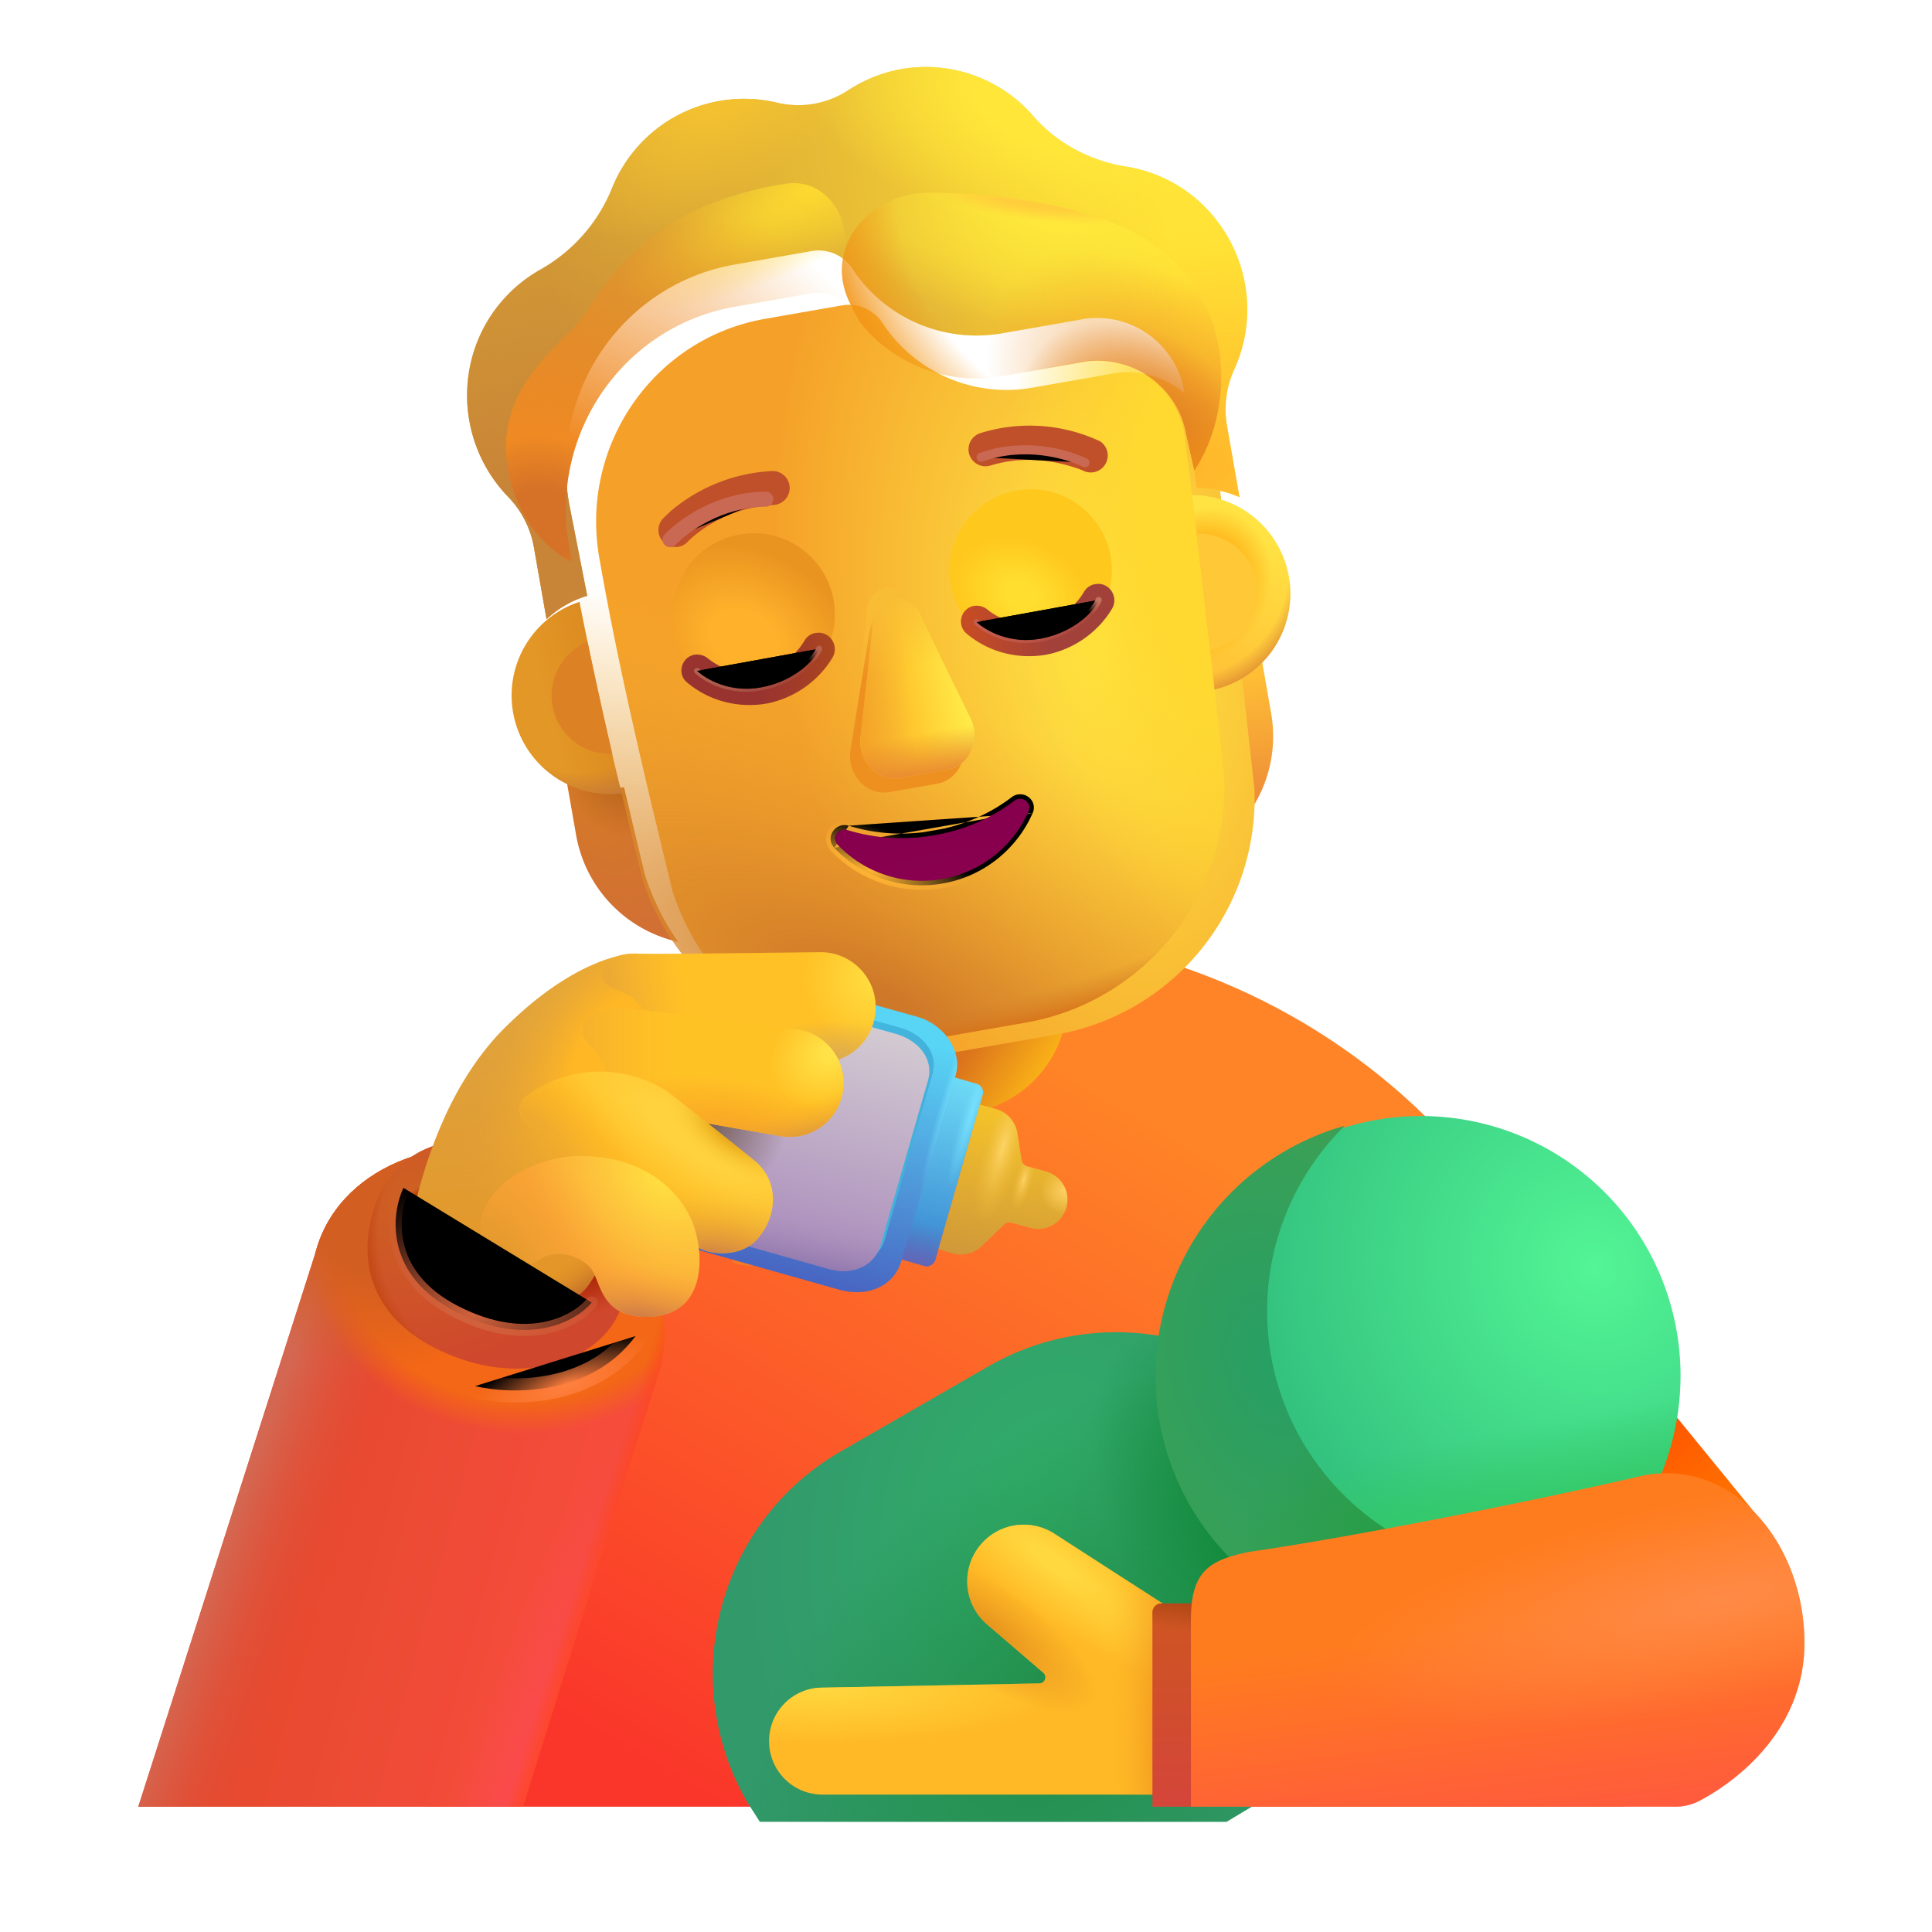<svg width="100%" height="100%" viewBox="0 0 32 32" xmlns="http://www.w3.org/2000/svg"><path fill="url(#a)" d="M7.245 29.925c-1.05 0-1.9-.85-1.89-1.9l.01-2.13c0-5.77 4.79-10.46 10.69-10.46 5.91 0 10.69 4.68 10.69 10.46l.17 4.03z"/><path fill="url(#b)" d="M15.775 18.456c1.06 0 1.91-.86 1.91-1.91v-2.26a1.91 1.91 0 1 0-3.82 0v2.26c-.01 1.06.85 1.91 1.91 1.91"/><path fill="url(#c)" d="m29.235 25.265-4.94-6.05-3.16 8.57z"/><path fill="url(#d)" d="M20.04 11.339c.333-.07.627-.238.85-.466l.162.93a2.2 2.2 0 0 1-.985 2.25q.16-.59.139-1.24z"/><path fill="url(#e)" d="M20.04 11.339c.333-.07.627-.238.85-.466l.162.93a2.2 2.2 0 0 1-.985 2.25q.16-.59.139-1.24z"/><path fill="url(#f)" d="M10.334 13.04c-.337.047-.67-.012-.957-.15l.163.929a2.2 2.2 0 0 0 1.692 1.781 4.1 4.1 0 0 1-.552-1.118z"/><path fill="url(#g)" d="M10.334 13.04c-.337.047-.67-.012-.957-.15l.163.929a2.2 2.2 0 0 0 1.692 1.781 4.1 4.1 0 0 1-.552-1.118z"/><g filter="url(#h)"><path fill="url(#i)" d="M10.635 14.545a3.97 3.97 0 0 0 4.475 2.72l1.883-.329a3.97 3.97 0 0 0 3.284-4.08c-.212-1.9-.421-3.794-.663-5.69a1.47 1.47 0 0 0-1.627-1.188l-1.398.245a2.46 2.46 0 0 1-2.46-1.054.67.67 0 0 0-.687-.31l-1.271.222C10.328 5.404 9.1 7.176 9.426 9.04c.325 1.858.761 3.665 1.21 5.506"/></g><path fill="url(#j)" d="M10.635 14.545a3.97 3.97 0 0 0 4.475 2.72l1.883-.329a3.97 3.97 0 0 0 3.284-4.08c-.212-1.9-.421-3.794-.663-5.69a1.47 1.47 0 0 0-1.627-1.188l-1.398.245a2.46 2.46 0 0 1-2.46-1.054.67.67 0 0 0-.687-.31l-1.271.222C10.328 5.404 9.1 7.176 9.426 9.04c.325 1.858.761 3.665 1.21 5.506"/><path fill="url(#k)" d="M10.635 14.545a3.97 3.97 0 0 0 4.475 2.72l1.883-.329a3.97 3.97 0 0 0 3.284-4.08c-.212-1.9-.421-3.794-.663-5.69a1.47 1.47 0 0 0-1.627-1.188l-1.398.245a2.46 2.46 0 0 1-2.46-1.054.67.67 0 0 0-.687-.31l-1.271.222C10.328 5.404 9.1 7.176 9.426 9.04c.325 1.858.761 3.665 1.21 5.506"/><path fill="url(#l)" d="M10.635 14.545a3.97 3.97 0 0 0 4.475 2.72l1.883-.329a3.97 3.97 0 0 0 3.284-4.08c-.212-1.9-.421-3.794-.663-5.69a1.47 1.47 0 0 0-1.627-1.188l-1.398.245a2.46 2.46 0 0 1-2.46-1.054.67.67 0 0 0-.687-.31l-1.271.222C10.328 5.404 9.1 7.176 9.426 9.04c.325 1.858.761 3.665 1.21 5.506"/><g filter="url(#m)"><path fill="#EE9020" d="m14.393 10.508-.312 1.947c-.042.396.284.729.652.664l.785-.137c.368-.065.56-.494.387-.847l-.851-1.742c-.185-.387-.613-.312-.66.115"/></g><g filter="url(#n)"><path fill="url(#o)" d="m14.463 10.294-.21 1.928c-.042.397.284.73.652.665l.786-.138c.368-.064.56-.493.387-.846l-.852-1.743c-.185-.386-.715-.293-.763.134"/><path fill="url(#p)" d="m14.463 10.294-.21 1.928c-.042.397.284.73.652.665l.786-.138c.368-.064.56-.493.387-.846l-.852-1.743c-.185-.386-.715-.293-.763.134"/><path fill="url(#q)" d="m14.463 10.294-.21 1.928c-.042.397.284.73.652.665l.786-.138c.368-.064.56-.493.387-.846l-.852-1.743c-.185-.386-.715-.293-.763.134"/></g><g filter="url(#r)"><path fill="url(#s)" d="m14.362 10.103-.209 1.928c-.042.397.284.729.652.664l.785-.137c.368-.065.561-.494.388-.846l-.852-1.743c-.185-.387-.716-.294-.764.134"/></g><g filter="url(#t)"><path stroke="url(#u)" stroke-width=".15" d="M14.058 13.676c.425.135.91.17 1.405.083.5-.087.94-.284 1.293-.555a.23.23 0 0 1 .277-.004.216.216 0 0 1 .071.267m-3.046.21 2.978-.24m-2.978.24-.001-.001a.23.23 0 0 0-.261.094.214.214 0 0 0 .024.273m.238-.367-.184.315m3.23-.524-.068-.03m.068.03-.068-.03m.068.03a2 2 0 0 1-1.488 1.166 2 2 0 0 1-1.796-.59m3.216-.606a1.92 1.92 0 0 1-1.433 1.122 1.92 1.92 0 0 1-1.73-.568m-.053.052.054-.052m-.054.052.054-.052"/></g><path fill="url(#v)" d="M15.476 13.833a3.05 3.05 0 0 1-1.441-.085c-.149-.046-.269.134-.161.243a1.92 1.92 0 0 0 1.729.568 1.92 1.92 0 0 0 1.433-1.122c.063-.144-.11-.267-.235-.174a3 3 0 0 1-1.325.57"/><g filter="url(#w)"><path fill="url(#x)" d="M18.654 3.46a2.35 2.35 0 0 1 1.45.828c.609.737.712 1.73.335 2.54a1.6 1.6 0 0 0-.117.92l.208 1.187a1.8 1.8 0 0 0-.713-.152l-.203-1.617a1.47 1.47 0 0 0-1.627-1.189l-1.398.245a2.46 2.46 0 0 1-2.46-1.054.67.67 0 0 0-.687-.31l-1.271.223c-1.843.322-3.072 2.094-2.745 3.957l.3 1.53a1.7 1.7 0 0 0-.674.389l-.21-1.198a1.6 1.6 0 0 0-.422-.826 2.42 2.42 0 0 1-.571-2.417 2.38 2.38 0 0 1 1.1-1.351 2.72 2.72 0 0 0 1.188-1.35 2.36 2.36 0 0 1 2.727-1.416c.41.099.839.024 1.191-.209.26-.167.555-.29.878-.347a2.36 2.36 0 0 1 2.183.782c.397.455.943.74 1.538.835"/><path fill="url(#y)" d="M18.654 3.46a2.35 2.35 0 0 1 1.45.828c.609.737.712 1.73.335 2.54a1.6 1.6 0 0 0-.117.92l.208 1.187a1.8 1.8 0 0 0-.713-.152l-.203-1.617a1.47 1.47 0 0 0-1.627-1.189l-1.398.245a2.46 2.46 0 0 1-2.46-1.054.67.67 0 0 0-.687-.31l-1.271.223c-1.843.322-3.072 2.094-2.745 3.957l.3 1.53a1.7 1.7 0 0 0-.674.389l-.21-1.198a1.6 1.6 0 0 0-.422-.826 2.42 2.42 0 0 1-.571-2.417 2.38 2.38 0 0 1 1.1-1.351 2.72 2.72 0 0 0 1.188-1.35 2.36 2.36 0 0 1 2.727-1.416c.41.099.839.024 1.191-.209.26-.167.555-.29.878-.347a2.36 2.36 0 0 1 2.183.782c.397.455.943.74 1.538.835"/><path fill="url(#z)" d="M18.654 3.46a2.35 2.35 0 0 1 1.45.828c.609.737.712 1.73.335 2.54a1.6 1.6 0 0 0-.117.92l.208 1.187a1.8 1.8 0 0 0-.713-.152l-.203-1.617a1.47 1.47 0 0 0-1.627-1.189l-1.398.245a2.46 2.46 0 0 1-2.46-1.054.67.67 0 0 0-.687-.31l-1.271.223c-1.843.322-3.072 2.094-2.745 3.957l.3 1.53a1.7 1.7 0 0 0-.674.389l-.21-1.198a1.6 1.6 0 0 0-.422-.826 2.42 2.42 0 0 1-.571-2.417 2.38 2.38 0 0 1 1.1-1.351 2.72 2.72 0 0 0 1.188-1.35 2.36 2.36 0 0 1 2.727-1.416c.41.099.839.024 1.191-.209.26-.167.555-.29.878-.347a2.36 2.36 0 0 1 2.183.782c.397.455.943.74 1.538.835"/><path fill="url(#A)" d="M18.654 3.46a2.35 2.35 0 0 1 1.45.828c.609.737.712 1.73.335 2.54a1.6 1.6 0 0 0-.117.92l.208 1.187a1.8 1.8 0 0 0-.713-.152l-.203-1.617a1.47 1.47 0 0 0-1.627-1.189l-1.398.245a2.46 2.46 0 0 1-2.46-1.054.67.67 0 0 0-.687-.31l-1.271.223c-1.843.322-3.072 2.094-2.745 3.957l.3 1.53a1.7 1.7 0 0 0-.674.389l-.21-1.198a1.6 1.6 0 0 0-.422-.826 2.42 2.42 0 0 1-.571-2.417 2.38 2.38 0 0 1 1.1-1.351 2.72 2.72 0 0 0 1.188-1.35 2.36 2.36 0 0 1 2.727-1.416c.41.099.839.024 1.191-.209.26-.167.555-.29.878-.347a2.36 2.36 0 0 1 2.183.782c.397.455.943.74 1.538.835"/><path fill="url(#B)" d="M18.654 3.46a2.35 2.35 0 0 1 1.45.828c.609.737.712 1.73.335 2.54a1.6 1.6 0 0 0-.117.92l.208 1.187a1.8 1.8 0 0 0-.713-.152l-.203-1.617a1.47 1.47 0 0 0-1.627-1.189l-1.398.245a2.46 2.46 0 0 1-2.46-1.054.67.67 0 0 0-.687-.31l-1.271.223c-1.843.322-3.072 2.094-2.745 3.957l.3 1.53a1.7 1.7 0 0 0-.674.389l-.21-1.198a1.6 1.6 0 0 0-.422-.826 2.42 2.42 0 0 1-.571-2.417 2.38 2.38 0 0 1 1.1-1.351 2.72 2.72 0 0 0 1.188-1.35 2.36 2.36 0 0 1 2.727-1.416c.41.099.839.024 1.191-.209.26-.167.555-.29.878-.347a2.36 2.36 0 0 1 2.183.782c.397.455.943.74 1.538.835"/></g><g filter="url(#C)"><path fill="#C05029" d="M18.12 7.509a2.75 2.75 0 0 0-1.979-.136.281.281 0 1 0 .164.538c.443-.135.955-.138 1.525.079a.281.281 0 0 0 .29-.481"/></g><g filter="url(#D)"><path fill="#C05029" d="M11.01 8.665a2.811 2.811 0 0 1 1.673-.663.281.281 0 0 1 .03.562 2.25 2.25 0 0 0-1.335.527 1 1 0 0 0-.08.075l-.003.003a.281.281 0 0 1-.416-.378z"/></g><g filter="url(#E)"><path fill="url(#F)" d="M14.219 5.293a3 3 0 0 1-.09-.125.67.67 0 0 0-.687-.31l-1.271.223c-1.843.322-3.072 2.094-2.746 3.958l.048.274c-.384-.199-.907-.669-1.061-1.55-.188-1.07.498-1.748.936-2.18.123-.123.227-.225.285-.311l.082-.122c.284-.432.79-1.2 1.826-1.678a5.6 5.6 0 0 1 1.487-.43c.468-.07.867.275.948.74l.261 1.494z"/><path fill="url(#G)" d="M14.219 5.293a3 3 0 0 1-.09-.125.67.67 0 0 0-.687-.31l-1.271.223c-1.843.322-3.072 2.094-2.746 3.958l.048.274c-.384-.199-.907-.669-1.061-1.55-.188-1.07.498-1.748.936-2.18.123-.123.227-.225.285-.311l.082-.122c.284-.432.79-1.2 1.826-1.678a5.6 5.6 0 0 1 1.487-.43c.468-.07.867.275.948.74l.261 1.494z"/></g><g filter="url(#H)"><path fill="url(#I)" d="m19.782 7.79-.14-.625c-.144-.76-.884-1.28-1.652-1.178l-1.398.245a2.46 2.46 0 0 1-2.341-.886s-.087-.134-.194-.368c-.414-.914.37-1.804 1.373-1.788 1.01.017 2.186.15 3.105.543 1.941.832 1.995 2.932 1.247 4.057"/><path fill="url(#J)" d="m19.782 7.79-.14-.625c-.144-.76-.884-1.28-1.652-1.178l-1.398.245a2.46 2.46 0 0 1-2.341-.886s-.087-.134-.194-.368c-.414-.914.37-1.804 1.373-1.788 1.01.017 2.186.15 3.105.543 1.941.832 1.995 2.932 1.247 4.057"/><path fill="url(#K)" d="m19.782 7.79-.14-.625c-.144-.76-.884-1.28-1.652-1.178l-1.398.245a2.46 2.46 0 0 1-2.341-.886s-.087-.134-.194-.368c-.414-.914.37-1.804 1.373-1.788 1.01.017 2.186.15 3.105.543 1.941.832 1.995 2.932 1.247 4.057"/><path fill="url(#L)" d="m19.782 7.79-.14-.625c-.144-.76-.884-1.28-1.652-1.178l-1.398.245a2.46 2.46 0 0 1-2.341-.886s-.087-.134-.194-.368c-.414-.914.37-1.804 1.373-1.788 1.01.017 2.186.15 3.105.543 1.941.832 1.995 2.932 1.247 4.057"/><path fill="url(#M)" d="m19.782 7.79-.14-.625c-.144-.76-.884-1.28-1.652-1.178l-1.398.245a2.46 2.46 0 0 1-2.341-.886s-.087-.134-.194-.368c-.414-.914.37-1.804 1.373-1.788 1.01.017 2.186.15 3.105.543 1.941.832 1.995 2.932 1.247 4.057"/></g><path fill="url(#N)" d="M20.117 11.42q-.179-1.611-.374-3.22a1.632 1.632 0 0 1 .374 3.22"/><path fill="url(#O)" d="M20.117 11.42q-.179-1.611-.374-3.22a1.632 1.632 0 0 1 .374 3.22"/><path fill="url(#P)" d="M20.117 11.42q-.179-1.611-.374-3.22a1.632 1.632 0 0 1 .374 3.22"/><path fill="url(#Q)" d="M9.598 9.969a1.631 1.631 0 0 0 .698 3.17 79 79 0 0 1-.698-3.17"/><path fill="url(#R)" d="M9.598 9.969a1.631 1.631 0 0 0 .698 3.17 79 79 0 0 1-.698-3.17"/><g filter="url(#S)"><path fill="#DD8224" d="M9.73 10.626a.969.969 0 0 0 .413 1.862q-.218-.93-.412-1.862"/></g><g filter="url(#T)"><path fill="#FFC837" d="M20.043 10.762a323 323 0 0 0-.223-1.92.969.969 0 0 1 .223 1.92"/></g><g filter="url(#U)"><circle cx="12.484" cy="10.175" r="1.344" fill="url(#V)"/></g><g filter="url(#W)"><circle cx="17.072" cy="9.447" r="1.344" fill="url(#X)"/></g><g filter="url(#Y)"><path stroke="#C96953" stroke-linecap="round" stroke-width=".25" d="M11.097 8.938c.225-.229.808-.664 1.586-.67"/></g><g filter="url(#Z)"><path stroke="#C96953" stroke-linecap="round" stroke-width=".15" d="M17.97 7.664c-.29-.14-.986-.351-1.72-.091"/></g><path fill="url(#aa)" d="M11.503 10.844c.08-.01.16.01.22.06a1.074 1.074 0 0 0 1.6-.29c.04-.07.11-.12.19-.13.22-.04.39.2.28.4-.23.39-.63.68-1.1.77-.48.08-.95-.05-1.3-.34-.19-.14-.11-.43.11-.47"/><path fill="url(#ab)" d="M16.133 10.035c.08-.01.16.01.22.06a1.074 1.074 0 0 0 1.6-.29c.04-.07.11-.12.19-.13.22-.04.39.2.28.4-.23.39-.63.68-1.1.77-.48.08-.95-.05-1.3-.34a.263.263 0 0 1 .11-.47"/><path fill="url(#ac)" d="m2.29 29.926 2.93-9.157c.352-1.414 2.07-2.103 3.65-1.613s2.491 2.332 2.007 3.691L8.66 29.925z"/><path fill="url(#ad)" d="m2.29 29.926 2.93-9.157c.352-1.414 2.07-2.103 3.65-1.613s2.491 2.332 2.007 3.691L8.66 29.925z"/><path fill="url(#ae)" d="m2.29 29.926 2.93-9.157c.352-1.414 2.07-2.103 3.65-1.613s2.491 2.332 2.007 3.691L8.66 29.925z"/><path fill="url(#af)" d="m2.29 29.926 2.93-9.157c.352-1.414 2.07-2.103 3.65-1.613s2.491 2.332 2.007 3.691L8.66 29.925z"/><path fill="url(#ag)" d="m2.29 29.926 2.93-9.157c.352-1.414 2.07-2.103 3.65-1.613s2.491 2.332 2.007 3.691L8.66 29.925z"/><path fill="url(#ah)" d="m2.29 29.926 2.93-9.157c.352-1.414 2.07-2.103 3.65-1.613s2.491 2.332 2.007 3.691L8.66 29.925z"/><g filter="url(#ai)"><path fill="url(#aj)" d="M21.925 23.945c-1.17-2.04-3.78-2.73-5.81-1.56l-2.43 1.4c-2.04 1.17-2.73 3.78-1.56 5.81l.21.33h7.73l.3-.18a4.23 4.23 0 0 0 1.56-5.8"/><path fill="url(#ak)" d="M21.925 23.945c-1.17-2.04-3.78-2.73-5.81-1.56l-2.43 1.4c-2.04 1.17-2.73 3.78-1.56 5.81l.21.33h7.73l.3-.18a4.23 4.23 0 0 0 1.56-5.8"/><path fill="url(#al)" d="M21.925 23.945c-1.17-2.04-3.78-2.73-5.81-1.56l-2.43 1.4c-2.04 1.17-2.73 3.78-1.56 5.81l.21.33h7.73l.3-.18a4.23 4.23 0 0 0 1.56-5.8"/></g><path fill="url(#am)" d="M23.535 27.085a4.3 4.3 0 1 0 0-8.6 4.3 4.3 0 0 0 0 8.6"/><path fill="url(#an)" d="M23.535 27.085a4.3 4.3 0 1 0 0-8.6 4.3 4.3 0 0 0 0 8.6"/><g filter="url(#ao)"><path fill="url(#ap)" d="M21.665 23.865a4.3 4.3 0 0 1 .71-5.22 4.31 4.31 0 0 0-2.61 6.21 4.304 4.304 0 0 0 6.78 1.01c-1.84.51-3.87-.26-4.88-2"/><path fill="url(#aq)" d="M21.665 23.865a4.3 4.3 0 0 1 .71-5.22 4.31 4.31 0 0 0-2.61 6.21 4.304 4.304 0 0 0 6.78 1.01c-1.84.51-3.87-.26-4.88-2"/></g><g filter="url(#ar)"><path fill="#FFB926" d="M17.27 25.607a.937.937 0 0 0-1.12 1.498l.93.801a.1.1 0 0 1-.062.176l-3.644.072a.886.886 0 0 0 .018 1.77h6.06v-1l1.062-1.226z"/><path fill="url(#as)" d="M17.27 25.607a.937.937 0 0 0-1.12 1.498l.93.801a.1.1 0 0 1-.062.176l-3.644.072a.886.886 0 0 0 .018 1.77h6.06v-1l1.062-1.226z"/><path fill="url(#at)" d="M17.27 25.607a.937.937 0 0 0-1.12 1.498l.93.801a.1.1 0 0 1-.062.176l-3.644.072a.886.886 0 0 0 .018 1.77h6.06v-1l1.062-1.226z"/><path fill="url(#au)" d="M17.27 25.607a.937.937 0 0 0-1.12 1.498l.93.801a.1.1 0 0 1-.062.176l-3.644.072a.886.886 0 0 0 .018 1.77h6.06v-1l1.062-1.226z"/><path fill="url(#av)" d="M17.27 25.607a.937.937 0 0 0-1.12 1.498l.93.801a.1.1 0 0 1-.062.176l-3.644.072a.886.886 0 0 0 .018 1.77h6.06v-1l1.062-1.226z"/></g><path fill="url(#aw)" d="M19.088 26.708a.15.15 0 0 1 .15-.15h.643v3.367h-.793z"/><path fill="url(#ax)" d="M19.088 26.708a.15.15 0 0 1 .15-.15h.643v3.367h-.793z"/><path fill="url(#ay)" d="M20.705 25.702c1.598-.23 4.567-.808 6.543-1.27 1.522-.262 2.64 1.204 2.64 2.782 0 1.37-1.022 2.236-1.746 2.618a.86.86 0 0 1-.404.093h-8.013v-3.086c0-.797.281-1 .98-1.137"/><path fill="url(#az)" d="M20.705 25.702c1.598-.23 4.567-.808 6.543-1.27 1.522-.262 2.64 1.204 2.64 2.782 0 1.37-1.022 2.236-1.746 2.618a.86.86 0 0 1-.404.093h-8.013v-3.086c0-.797.281-1 .98-1.137"/><path fill="url(#aA)" d="M10.304 21.612c-.284.88-1.448 1.292-2.6.92-1.152-.371-1.793-1.177-1.573-2.266.18-.888.883-1.75 2.738-1.24 1.152.372 1.719 1.706 1.435 2.586"/><path fill="url(#aB)" d="M10.304 21.612c-.284.88-1.448 1.292-2.6.92-1.152-.371-1.793-1.177-1.573-2.266.18-.888.883-1.75 2.738-1.24 1.152.372 1.719 1.706 1.435 2.586"/><path fill="url(#aC)" d="M10.304 21.612c-.284.88-1.448 1.292-2.6.92-1.152-.371-1.793-1.177-1.573-2.266.18-.888.883-1.75 2.738-1.24 1.152.372 1.719 1.706 1.435 2.586"/><path fill="url(#aD)" d="M10.304 21.612c-.284.88-1.448 1.292-2.6.92-1.152-.371-1.793-1.177-1.573-2.266.18-.888.883-1.75 2.738-1.24 1.152.372 1.719 1.706 1.435 2.586"/><path fill="url(#aE)" d="m11.935 20.525-.46-.5c-.28-.3-.68-.48-1.09-.49-.42-.01-.82.16-1.11.46l-.17.18.53-.95c.22-.39.59-.66 1.02-.74s.88.03 1.23.3l.99.8c.33.27.38.75.12 1.09-.21.26-.56.35-.85.24a.9.9 0 0 0-.21-.39"/><path fill="url(#aF)" d="M10.655 18.495c-.28.05-.54.19-.74.38.01-.05.02-.1.04-.15l.12-.33c.28-.78 1.09-1.27 1.91-1.15l1.66.23c.42.06.72.45.66.87s-.45.72-.87.66l-1.57-.22c-.34-.26-.78-.37-1.21-.29"/><path fill="url(#aG)" d="m15.62 17.79.554.16a.15.15 0 0 1 .103.185l-.784 2.73a.15.15 0 0 1-.185.103l-.555-.16z"/><path fill="url(#aH)" d="m15.62 17.79.554.16a.15.15 0 0 1 .103.185l-.784 2.73a.15.15 0 0 1-.185.103l-.555-.16z"/><path fill="url(#aI)" d="m15.62 17.79.554.16a.15.15 0 0 1 .103.185l-.784 2.73a.15.15 0 0 1-.185.103l-.555-.16z"/><g filter="url(#aJ)"><path stroke="url(#aK)" stroke-linecap="round" stroke-width=".4" d="M7.87 22.958c.579.14 1.92.171 2.657-.829"/></g><path fill="url(#aL)" d="m12.029 15.96 3.172.883c.43.125.744.559.627.96l-.9 3.086c-.115.396-.532.607-1.024.474l-3.129-.883z"/><path fill="url(#aM)" d="m12.029 15.96 3.172.883c.43.125.744.559.627.96l-.9 3.086c-.115.396-.532.607-1.024.474l-3.129-.883z"/><path fill="url(#aN)" d="m14.915 17.023-2.635-.734-1.074 3.895 2.6.733c.409.11.756-.064.852-.393l.779-2.704c.123-.39-.165-.693-.522-.797"/><g filter="url(#aO)"><path fill="url(#aP)" d="m12.256 16.39 2.636.735c.357.104.645.406.521.797l-.779 2.703c-.096.33-.443.504-.851.394l-2.6-.734z"/><path fill="url(#aQ)" d="m12.256 16.39 2.636.735c.357.104.645.406.521.797l-.779 2.703c-.096.33-.443.504-.851.394l-2.6-.734z"/><path fill="url(#aR)" d="m12.256 16.39 2.636.735c.357.104.645.406.521.797l-.779 2.703c-.096.33-.443.504-.851.394l-2.6-.734z"/></g><path fill="url(#aS)" d="M8.22 17.168c1.031-1.087 1.92-1.37 2.32-1.375l.797.867-.93 3.515c-.18.315-.563.996-.695 1.153-.164.195-.735.63-1.765.238-.888-.338-1.15-.898-1.176-1.148.233-1.168.649-2.358 1.45-3.25"/><path fill="url(#aT)" d="M8.22 17.168c1.031-1.087 1.92-1.37 2.32-1.375l.797.867-.93 3.515c-.18.315-.563.996-.695 1.153-.164.195-.735.63-1.765.238-.888-.338-1.15-.898-1.176-1.148.233-1.168.649-2.358 1.45-3.25"/><path fill="url(#aU)" d="M8.22 17.168c1.031-1.087 1.92-1.37 2.32-1.375l.797.867-.93 3.515c-.18.315-.563.996-.695 1.153-.164.195-.735.63-1.765.238-.888-.338-1.15-.898-1.176-1.148.233-1.168.649-2.358 1.45-3.25"/><path fill="#FFC126" d="M10.189 16.386c.356.125.481.331.515.453l.446.391 2.291.362a.92.92 0 0 0 1.062-.871.913.913 0 0 0-.922-.95c-1.175.013-2.688.035-3.044.025-.586-.015-.794.434-.348.59"/><path fill="url(#aV)" d="M10.189 16.386c.356.125.481.331.515.453l.446.391 2.291.362a.92.92 0 0 0 1.062-.871.913.913 0 0 0-.922-.95c-1.175.013-2.688.035-3.044.025-.586-.015-.794.434-.348.59"/><path fill="url(#aW)" d="M10.189 16.386c.356.125.481.331.515.453l.446.391 2.291.362a.92.92 0 0 0 1.062-.871.913.913 0 0 0-.922-.95c-1.175.013-2.688.035-3.044.025-.586-.015-.794.434-.348.59"/><path fill="url(#aX)" d="M10.189 16.386c.356.125.481.331.515.453l.446.391 2.291.362a.92.92 0 0 0 1.062-.871.913.913 0 0 0-.922-.95c-1.175.013-2.688.035-3.044.025-.586-.015-.794.434-.348.59"/><path fill="#FFC225" d="M9.76 17.308c.243.25.33.526.343.633l.484.469 2.342.407a.89.89 0 0 0 1.024-.693.9.9 0 0 0-.774-1.079c-1.09-.132-2.42-.305-2.78-.346-.612-.07-.945.297-.64.61"/><path fill="url(#aY)" d="M9.76 17.308c.243.25.33.526.343.633l.484.469 2.342.407a.89.89 0 0 0 1.024-.693.9.9 0 0 0-.774-1.079c-1.09-.132-2.42-.305-2.78-.346-.612-.07-.945.297-.64.61"/><path fill="url(#aZ)" d="M9.76 17.308c.243.25.33.526.343.633l.484.469 2.342.407a.89.89 0 0 0 1.024-.693.9.9 0 0 0-.774-1.079c-1.09-.132-2.42-.305-2.78-.346-.612-.07-.945.297-.64.61"/><path fill="url(#ba)" d="M9.76 17.308c.243.25.33.526.343.633l.484.469 2.342.407a.89.89 0 0 0 1.024-.693.9.9 0 0 0-.774-1.079c-1.09-.132-2.42-.305-2.78-.346-.612-.07-.945.297-.64.61"/><path fill="url(#bb)" d="M9.76 17.308c.243.25.33.526.343.633l.484.469 2.342.407a.89.89 0 0 0 1.024-.693.9.9 0 0 0-.774-1.079c-1.09-.132-2.42-.305-2.78-.346-.612-.07-.945.297-.64.61"/><path fill="url(#bc)" d="M8.61 18.405a.28.28 0 0 1 .134-.27c.981-.69 2.005-.304 2.383 0 .304.237 1 .79 1.363 1.083.446.36.372.961.043 1.316-.276.298-.752.241-.93.149L9.505 19.37c-.054-.312-.234-.562-.48-.637s-.402-.132-.414-.328"/><path fill="url(#bd)" d="M8.61 18.405a.28.28 0 0 1 .134-.27c.981-.69 2.005-.304 2.383 0 .304.237 1 .79 1.363 1.083.446.36.372.961.043 1.316-.276.298-.752.241-.93.149L9.505 19.37c-.054-.312-.234-.562-.48-.637s-.402-.132-.414-.328"/><path fill="url(#be)" d="M8.61 18.405a.28.28 0 0 1 .134-.27c.981-.69 2.005-.304 2.383 0 .304.237 1 .79 1.363 1.083.446.36.372.961.043 1.316-.276.298-.752.241-.93.149L9.505 19.37c-.054-.312-.234-.562-.48-.637s-.402-.132-.414-.328"/><path fill="url(#bf)" d="M8.61 18.405a.28.28 0 0 1 .134-.27c.981-.69 2.005-.304 2.383 0 .304.237 1 .79 1.363 1.083.446.36.372.961.043 1.316-.276.298-.752.241-.93.149L9.505 19.37c-.054-.312-.234-.562-.48-.637s-.402-.132-.414-.328"/><path fill="url(#bg)" d="M8.947 20.855c-.315.22-.723.21-.906-.11-.392-.948.72-1.579 1.5-1.597 1.167-.027 1.75.629 1.937 1.12.188.493.227 1.477-.672 1.54-.804.056-.847-.5-.98-.742s-.594-.41-.88-.211"/><path fill="url(#bh)" d="M8.947 20.855c-.315.22-.723.21-.906-.11-.392-.948.72-1.579 1.5-1.597 1.167-.027 1.75.629 1.937 1.12.188.493.227 1.477-.672 1.54-.804.056-.847-.5-.98-.742s-.594-.41-.88-.211"/><path fill="url(#bi)" d="M8.947 20.855c-.315.22-.723.21-.906-.11-.392-.948.72-1.579 1.5-1.597 1.167-.027 1.75.629 1.937 1.12.188.493.227 1.477-.672 1.54-.804.056-.847-.5-.98-.742s-.594-.41-.88-.211"/><path fill="url(#bj)" d="m15.544 20.691.227.068a.5.5 0 0 0 .491-.12l.364-.352a.13.13 0 0 1 .128-.033l.315.084a.484.484 0 0 0 .252-.936l-.303-.082a.13.13 0 0 1-.097-.11l-.07-.439a.5.5 0 0 0-.36-.404l-.26-.072z"/><path fill="url(#bk)" d="m15.544 20.691.227.068a.5.5 0 0 0 .491-.12l.364-.352a.13.13 0 0 1 .128-.033l.315.084a.484.484 0 0 0 .252-.936l-.303-.082a.13.13 0 0 1-.097-.11l-.07-.439a.5.5 0 0 0-.36-.404l-.26-.072z"/><path fill="url(#bl)" d="m15.544 20.691.227.068a.5.5 0 0 0 .491-.12l.364-.352a.13.13 0 0 1 .128-.033l.315.084a.484.484 0 0 0 .252-.936l-.303-.082a.13.13 0 0 1-.097-.11l-.07-.439a.5.5 0 0 0-.36-.404l-.26-.072z"/><path fill="url(#bm)" d="m15.544 20.691.227.068a.5.5 0 0 0 .491-.12l.364-.352a.13.13 0 0 1 .128-.033l.315.084a.484.484 0 0 0 .252-.936l-.303-.082a.13.13 0 0 1-.097-.11l-.07-.439a.5.5 0 0 0-.36-.404l-.26-.072z"/><g filter="url(#bn)"><path stroke="url(#bo)" stroke-linecap="round" stroke-width=".2" d="M6.683 19.675c-.206.433-.319 1.449.875 2.055s1.992.148 2.242-.156"/></g><g stroke-linecap="round" stroke-width=".1" filter="url(#bp)"><path stroke="url(#bq)" d="M11.545 11.112c.151.14.548.37 1.063.273.562-.106.888-.458.96-.64"/><path stroke="url(#br)" d="M11.545 11.112c.151.14.548.37 1.063.273.562-.106.888-.458.96-.64"/></g><g stroke-linecap="round" stroke-width=".1" filter="url(#bs)"><path stroke="url(#bt)" d="M16.175 10.304c.151.14.548.37 1.063.274.562-.107.888-.459.96-.641"/><path stroke="url(#bu)" d="M16.175 10.304c.151.14.548.37 1.063.274.562-.107.888-.459.96-.641"/></g><defs><radialGradient id="d" cx="0" cy="0" r="1" gradientTransform="rotate(93.237 5.18 15.223)scale(3.881 4.611)" gradientUnits="userSpaceOnUse"><stop offset=".043" stop-color="#FFC135"/><stop offset="1" stop-color="#E26839"/></radialGradient><radialGradient id="e" cx="0" cy="0" r="1" gradientTransform="rotate(43.969 -4.019 30.392)scale(.505 .429)" gradientUnits="userSpaceOnUse"><stop stop-color="#E18C2A"/><stop offset="1" stop-color="#E18C2A" stop-opacity="0"/></radialGradient><radialGradient id="f" cx="0" cy="0" r="1" gradientTransform="rotate(61.302 -6.134 14.597)scale(4.2 1.909)" gradientUnits="userSpaceOnUse"><stop stop-color="#D57A26"/><stop offset="1" stop-color="#D06A3C"/></radialGradient><radialGradient id="g" cx="0" cy="0" r="1" gradientTransform="matrix(.492 .94 -.825 .432 10.275 12.844)" gradientUnits="userSpaceOnUse"><stop offset=".263" stop-color="#BE691E"/><stop offset=".977" stop-color="#BE691E" stop-opacity="0"/></radialGradient><radialGradient id="i" cx="0" cy="0" r="1" gradientTransform="rotate(170.068 8.432 5.997)scale(5.299 9.373)" gradientUnits="userSpaceOnUse"><stop stop-color="#FFE846"/><stop offset="1" stop-color="#F5A129"/></radialGradient><radialGradient id="j" cx="0" cy="0" r="1" gradientTransform="matrix(2.156 -4.594 12.209 5.731 14.542 16.613)" gradientUnits="userSpaceOnUse"><stop offset=".035" stop-color="#CE7829"/><stop offset="1" stop-color="#F5B02E" stop-opacity="0"/></radialGradient><radialGradient id="k" cx="0" cy="0" r="1" gradientTransform="matrix(.449 7.357 -3.564 .218 20.292 8.613)" gradientUnits="userSpaceOnUse"><stop offset=".39" stop-color="#FFD930"/><stop offset="1" stop-color="#FFD930" stop-opacity="0"/></radialGradient><radialGradient id="l" cx="0" cy="0" r="1" gradientTransform="rotate(80.291 1.818 13.173)scale(8.338 12.192)" gradientUnits="userSpaceOnUse"><stop offset=".918" stop-color="#D4802A" stop-opacity="0"/><stop offset=".992" stop-color="#D8680F"/></radialGradient><radialGradient id="u" cx="0" cy="0" r="1" gradientTransform="matrix(.238 -.679 1.976 .694 14.42 14.422)" gradientUnits="userSpaceOnUse"><stop stop-color="#FFB534"/><stop offset="1" stop-color="#FFB534" stop-opacity="0"/></radialGradient><radialGradient id="v" cx="0" cy="0" r="1" gradientTransform="rotate(-99.932 13.874 .69)scale(.731 2.939)" gradientUnits="userSpaceOnUse"><stop stop-color="#89014E"/><stop offset="1" stop-color="#87004D"/></radialGradient><radialGradient id="y" cx="0" cy="0" r="1" gradientTransform="matrix(-1 -5.709 10.116 -1.771 9.471 10.275)" gradientUnits="userSpaceOnUse"><stop offset=".315" stop-color="#C98537"/><stop offset="1" stop-color="#C98537" stop-opacity="0"/></radialGradient><radialGradient id="z" cx="0" cy="0" r="1" gradientTransform="rotate(-99.932 13.348 -3.954)scale(3.682 6.523)" gradientUnits="userSpaceOnUse"><stop stop-color="#FFB52A"/><stop offset="1" stop-color="#FFB52A" stop-opacity="0"/></radialGradient><radialGradient id="A" cx="0" cy="0" r="1" gradientTransform="rotate(-170.598 8.945 .461)scale(4.411 2.349)" gradientUnits="userSpaceOnUse"><stop offset=".347" stop-color="#FFE639"/><stop offset="1" stop-color="#FFE639" stop-opacity="0"/></radialGradient><radialGradient id="B" cx="0" cy="0" r="1" gradientTransform="matrix(1.161 1.314 -3.043 2.689 12.413 1.664)" gradientUnits="userSpaceOnUse"><stop offset=".287" stop-color="#F3C130"/><stop offset="1" stop-color="#F3C130" stop-opacity="0"/></radialGradient><radialGradient id="F" cx="0" cy="0" r="1" gradientTransform="matrix(-3.561 2.037 -.567 -.991 13.822 2.9)" gradientUnits="userSpaceOnUse"><stop stop-color="#FFDD30"/><stop offset="1" stop-color="#FFDC2B" stop-opacity="0"/></radialGradient><radialGradient id="G" cx="0" cy="0" r="1" gradientTransform="matrix(2.322 -5.65 6.26 2.573 8.978 8.646)" gradientUnits="userSpaceOnUse"><stop offset=".093" stop-color="#D67227"/><stop offset=".233" stop-color="#EF8A23"/><stop offset="1" stop-color="#EF8A23" stop-opacity="0"/></radialGradient><radialGradient id="I" cx="0" cy="0" r="1" gradientTransform="rotate(3.375 -50.21 296.789)scale(3.527 1.972)" gradientUnits="userSpaceOnUse"><stop stop-color="#FFEB3B"/><stop offset="1" stop-color="#FFEB3B" stop-opacity="0"/></radialGradient><radialGradient id="J" cx="0" cy="0" r="1" gradientTransform="rotate(-130.051 11.667 -.685)scale(4.34 2.42)" gradientUnits="userSpaceOnUse"><stop stop-color="#EB8F29"/><stop offset="1" stop-color="#EB8F29" stop-opacity="0"/></radialGradient><radialGradient id="K" cx="0" cy="0" r="1" gradientTransform="matrix(-1.69 -1.97 1.411 -1.211 19.026 7.613)" gradientUnits="userSpaceOnUse"><stop offset=".394" stop-color="#E48421"/><stop offset="1" stop-color="#E48421" stop-opacity="0"/></radialGradient><radialGradient id="L" cx="0" cy="0" r="1" gradientTransform="matrix(-4.59 1.988 -2.149 -4.962 18.538 3.15)" gradientUnits="userSpaceOnUse"><stop offset=".735" stop-color="#F29415" stop-opacity="0"/><stop offset="1" stop-color="#F29415"/></radialGradient><radialGradient id="M" cx="0" cy="0" r="1" gradientTransform="rotate(97.069 7.149 9.219)scale(.407 1.86)" gradientUnits="userSpaceOnUse"><stop offset=".461" stop-color="#FFCE3C"/><stop offset="1" stop-color="#FFCE3C" stop-opacity="0"/></radialGradient><radialGradient id="O" cx="0" cy="0" r="1" gradientTransform="matrix(1.02 2.13 -2.032 .973 19.42 9.233)" gradientUnits="userSpaceOnUse"><stop offset=".856" stop-color="#E1943D" stop-opacity="0"/><stop offset="1" stop-color="#E08F2E"/></radialGradient><radialGradient id="P" cx="0" cy="0" r="1" gradientTransform="matrix(.598 -1.217 1.02 .501 19.876 9.714)" gradientUnits="userSpaceOnUse"><stop offset=".664" stop-color="#FFBD22"/><stop offset="1" stop-color="#FFBD22" stop-opacity="0"/></radialGradient><radialGradient id="R" cx="0" cy="0" r="1" gradientTransform="rotate(91.316 -.644 10.248)scale(2.146 2.109)" gradientUnits="userSpaceOnUse"><stop offset=".775" stop-color="#C77937" stop-opacity="0"/><stop offset="1" stop-color="#C77937"/></radialGradient><radialGradient id="V" cx="0" cy="0" r="1" gradientTransform="rotate(-62.622 14.858 -4.841)scale(1.67 2.163)" gradientUnits="userSpaceOnUse"><stop offset=".273" stop-color="#FFB12B"/><stop offset=".876" stop-color="#E99420"/></radialGradient><radialGradient id="X" cx="0" cy="0" r="1" gradientTransform="rotate(-62.622 16.554 -8.977)scale(1.67 2.163)" gradientUnits="userSpaceOnUse"><stop offset=".127" stop-color="#FFDE30"/><stop offset=".535" stop-color="#FFC81D"/></radialGradient><radialGradient id="aa" cx="0" cy="0" r="1" gradientTransform="matrix(2.431 -.216 .219 2.467 11.397 11.079)" gradientUnits="userSpaceOnUse"><stop offset=".528" stop-color="#993330"/><stop offset="1" stop-color="#AB4620"/></radialGradient><radialGradient id="ab" cx="0" cy="0" r="1" gradientTransform="matrix(1.344 -.219 .356 2.186 16.027 10.27)" gradientUnits="userSpaceOnUse"><stop stop-color="#C74C24"/><stop offset="1" stop-color="#A2413A"/></radialGradient><radialGradient id="ae" cx="0" cy="0" r="1" gradientTransform="matrix(.219 3.188 -3.626 .249 8.73 20.55)" gradientUnits="userSpaceOnUse"><stop offset=".836" stop-color="#F36716"/><stop offset="1" stop-color="#F36716" stop-opacity="0"/></radialGradient><radialGradient id="af" cx="0" cy="0" r="1" gradientTransform="matrix(-.75 3.438 -2.717 -.593 6.48 19.27)" gradientUnits="userSpaceOnUse"><stop offset=".518" stop-color="#D25E22"/><stop offset="1" stop-color="#D25E22" stop-opacity="0"/></radialGradient><radialGradient id="ag" cx="0" cy="0" r="1" gradientTransform="matrix(-1.155 -.349 1.889 -6.256 8.687 29.925)" gradientUnits="userSpaceOnUse"><stop stop-color="#FC4A51"/><stop offset="1" stop-color="#FC4A51" stop-opacity="0"/></radialGradient><radialGradient id="aj" cx="0" cy="0" r="1" gradientTransform="rotate(109.107 -.28 18.414)scale(6.35 4.728)" gradientUnits="userSpaceOnUse"><stop stop-color="#31AE6A"/><stop offset="1" stop-color="#32996B"/></radialGradient><radialGradient id="ak" cx="0" cy="0" r="1" gradientTransform="rotate(-132.901 14.89 10.088)scale(4.223 6.726)" gradientUnits="userSpaceOnUse"><stop stop-color="#208D47"/><stop offset="1" stop-color="#208D47" stop-opacity="0"/></radialGradient><radialGradient id="al" cx="0" cy="0" r="1" gradientTransform="matrix(-2.625 -3.828 2.095 -1.436 21.199 25.644)" gradientUnits="userSpaceOnUse"><stop offset=".393" stop-color="#148C3E"/><stop offset="1" stop-color="#148C3E" stop-opacity="0"/></radialGradient><radialGradient id="am" cx="0" cy="0" r="1" gradientTransform="matrix(-5.344 2.813 -2.952 -5.608 26.417 20.988)" gradientUnits="userSpaceOnUse"><stop stop-color="#53F595"/><stop offset="1" stop-color="#31BE7D"/></radialGradient><radialGradient id="ap" cx="0" cy="0" r="1" gradientTransform="rotate(164.954 9.108 12.69)scale(3.009 4.47)" gradientUnits="userSpaceOnUse"><stop stop-color="#279F64"/><stop offset="1" stop-color="#3BA055"/></radialGradient><radialGradient id="aq" cx="0" cy="0" r="1" gradientTransform="matrix(-1.662 -1.312 1.735 -2.196 22.891 25.425)" gradientUnits="userSpaceOnUse"><stop stop-color="#289D47"/><stop offset="1" stop-color="#289D47" stop-opacity="0"/></radialGradient><radialGradient id="as" cx="0" cy="0" r="1" gradientTransform="matrix(2.609 1.922 -.533 .723 17.245 26.065)" gradientUnits="userSpaceOnUse"><stop offset=".136" stop-color="#FFD73E"/><stop offset="1" stop-color="#FFD73E" stop-opacity="0"/></radialGradient><radialGradient id="at" cx="0" cy="0" r="1" gradientTransform="matrix(3.906 0 0 .922 13.48 28.175)" gradientUnits="userSpaceOnUse"><stop stop-color="#FFD73E"/><stop offset="1" stop-color="#FFD73E" stop-opacity="0"/></radialGradient><radialGradient id="au" cx="0" cy="0" r="1" gradientTransform="matrix(-1.281 0 0 -5.73 19.355 28.862)" gradientUnits="userSpaceOnUse"><stop offset=".083" stop-color="#EB861B"/><stop offset="1" stop-color="#FFBA27" stop-opacity="0"/></radialGradient><radialGradient id="av" cx="0" cy="0" r="1" gradientTransform="rotate(33.14 -37.644 40.545)scale(2.258 .794)" gradientUnits="userSpaceOnUse"><stop stop-color="#E38F1D"/><stop offset="1" stop-color="#E38F1D" stop-opacity="0"/></radialGradient><radialGradient id="az" cx="0" cy="0" r="1" gradientTransform="rotate(168.154 12.882 14.723)scale(6.546 1.707)" gradientUnits="userSpaceOnUse"><stop stop-color="#FF8A47"/><stop offset="1" stop-color="#FF8A47" stop-opacity="0"/></radialGradient><radialGradient id="aA" cx="0" cy="0" r="1" gradientTransform="matrix(.842 2.73 -2.931 .904 6.855 19.8)" gradientUnits="userSpaceOnUse"><stop stop-color="#CE6122"/><stop offset="1" stop-color="#CF482D"/></radialGradient><radialGradient id="aB" cx="0" cy="0" r="1" gradientTransform="matrix(-1.281 .872 -.463 -.68 9.995 20.772)" gradientUnits="userSpaceOnUse"><stop offset=".216" stop-color="#A62302"/><stop offset="1" stop-color="#A62302" stop-opacity="0"/></radialGradient><radialGradient id="aC" cx="0" cy="0" r="1" gradientTransform="matrix(.32 .75 -.434 .185 7.253 20.41)" gradientUnits="userSpaceOnUse"><stop offset=".827" stop-color="#B42C01"/><stop offset="1" stop-color="#B42C01" stop-opacity="0"/></radialGradient><radialGradient id="aD" cx="0" cy="0" r="1" gradientTransform="rotate(153.654 1.928 11.223)scale(2.615 2.575)" gradientUnits="userSpaceOnUse"><stop offset=".91" stop-color="#C24713" stop-opacity="0"/><stop offset="1" stop-color="#C24713"/></radialGradient><radialGradient id="aI" cx="0" cy="0" r="1" gradientTransform="matrix(-.371 1.254 -.153 -.045 16.1 18.4)" gradientUnits="userSpaceOnUse"><stop stop-color="#78E0FF"/><stop offset="1" stop-color="#6CD8F5" stop-opacity="0"/></radialGradient><radialGradient id="aK" cx="0" cy="0" r="1" gradientTransform="matrix(-.203 -.602 1.72 -.581 9.402 22.942)" gradientUnits="userSpaceOnUse"><stop stop-color="#FF8040"/><stop offset="1" stop-color="#FF8040" stop-opacity="0"/></radialGradient><radialGradient id="aM" cx="0" cy="0" r="1" gradientTransform="matrix(-.641 2 -.165 -.053 15.912 17.741)" gradientUnits="userSpaceOnUse"><stop stop-color="#78E2FF"/><stop offset="1" stop-color="#78E2FF" stop-opacity="0"/></radialGradient><radialGradient id="aQ" cx="0" cy="0" r="1" gradientTransform="rotate(25.805 -34.452 34.413)scale(1.579 1.443)" gradientUnits="userSpaceOnUse"><stop offset=".127" stop-color="#6E574E"/><stop offset="1" stop-color="#6E574E" stop-opacity="0"/></radialGradient><radialGradient id="aT" cx="0" cy="0" r="1" gradientTransform="rotate(53.038 -14.16 16.857)scale(3.872 5.625)" gradientUnits="userSpaceOnUse"><stop offset=".825" stop-color="#E69828" stop-opacity="0"/><stop offset="1" stop-color="#BE672A"/></radialGradient><radialGradient id="aU" cx="0" cy="0" r="1" gradientTransform="matrix(-1.828 3.219 -1.866 -1.06 10.214 17.488)" gradientUnits="userSpaceOnUse"><stop offset=".289" stop-color="#FFB725"/><stop offset="1" stop-color="#E1A038" stop-opacity="0"/></radialGradient><radialGradient id="aW" cx="0" cy="0" r="1" gradientTransform="matrix(-1.086 .48 -.484 -1.094 14.503 16.206)" gradientUnits="userSpaceOnUse"><stop stop-color="#FFDF42"/><stop offset="1" stop-color="#FFDF42" stop-opacity="0"/></radialGradient><radialGradient id="aX" cx="0" cy="0" r="1" gradientTransform="rotate(-94.844 15.026 2.637)scale(.925 1.635)" gradientUnits="userSpaceOnUse"><stop stop-color="#CAA166"/><stop offset="1" stop-color="#CAA166" stop-opacity="0"/></radialGradient><radialGradient id="aZ" cx="0" cy="0" r="1" gradientTransform="matrix(.188 -.921 2.282 .465 12.199 18.83)" gradientUnits="userSpaceOnUse"><stop offset=".09" stop-color="#F9A325"/><stop offset="1" stop-color="#F9A325" stop-opacity="0"/></radialGradient><radialGradient id="ba" cx="0" cy="0" r="1" gradientTransform="rotate(76.139 -4.21 16.328)scale(2.478 4.249)" gradientUnits="userSpaceOnUse"><stop offset=".749" stop-color="#FDB326" stop-opacity="0"/><stop offset="1" stop-color="#D99540"/></radialGradient><radialGradient id="bb" cx="0" cy="0" r="1" gradientTransform="rotate(150.154 4.574 10.55)scale(1.099 .848)" gradientUnits="userSpaceOnUse"><stop offset=".137" stop-color="#FFE247"/><stop offset="1" stop-color="#FFE247" stop-opacity="0"/></radialGradient><radialGradient id="bc" cx="0" cy="0" r="1" gradientTransform="matrix(-.609 .844 -2.964 -2.141 11.464 18.816)" gradientUnits="userSpaceOnUse"><stop offset=".243" stop-color="#FFD23E"/><stop offset="1" stop-color="#FFBE24"/></radialGradient><radialGradient id="bd" cx="0" cy="0" r="1" gradientTransform="rotate(-41.07 29.752 -2.144)scale(1.451 3.008)" gradientUnits="userSpaceOnUse"><stop offset=".286" stop-color="#EEA92F"/><stop offset="1" stop-color="#FFB425" stop-opacity="0"/></radialGradient><radialGradient id="be" cx="0" cy="0" r="1" gradientTransform="rotate(-84.677 17.335 3.936)scale(1.263 3.543)" gradientUnits="userSpaceOnUse"><stop stop-color="#CD7C46"/><stop offset="1" stop-color="#FFC52D" stop-opacity="0"/></radialGradient><radialGradient id="bf" cx="0" cy="0" r="1" gradientTransform="matrix(-.367 .531 -1.083 -.748 12.152 18.722)" gradientUnits="userSpaceOnUse"><stop offset=".139" stop-color="#DF970A"/><stop offset="1" stop-color="#FFD03A" stop-opacity="0"/></radialGradient><radialGradient id="bg" cx="0" cy="0" r="1" gradientTransform="matrix(-1.339 1.429 -2.025 -1.899 10.958 19.51)" gradientUnits="userSpaceOnUse"><stop stop-color="#FFE041"/><stop offset="1" stop-color="#FBA335"/></radialGradient><radialGradient id="bh" cx="0" cy="0" r="1" gradientTransform="matrix(.172 -.984 4.71 .822 10.527 21.925)" gradientUnits="userSpaceOnUse"><stop offset=".107" stop-color="#CD7A48"/><stop offset="1" stop-color="#FDA837" stop-opacity="0"/></radialGradient><radialGradient id="bi" cx="0" cy="0" r="1" gradientTransform="matrix(1.656 -.875 1.671 3.163 8.292 21.035)" gradientUnits="userSpaceOnUse"><stop offset=".111" stop-color="#E3992C"/><stop offset="1" stop-color="#FDA537" stop-opacity="0"/></radialGradient><radialGradient id="bk" cx="0" cy="0" r="1" gradientTransform="rotate(105.675 1.105 15.795)scale(1.315 .344)" gradientUnits="userSpaceOnUse"><stop stop-color="#FED466"/><stop offset="1" stop-color="#EBB830" stop-opacity="0"/><stop offset="1" stop-color="#FED466" stop-opacity="0"/></radialGradient><radialGradient id="bl" cx="0" cy="0" r="1" gradientTransform="rotate(105.036 .988 16.271)scale(.542 .159)" gradientUnits="userSpaceOnUse"><stop stop-color="#FED064"/><stop offset="1" stop-color="#EBB830" stop-opacity="0"/><stop offset="1" stop-color="#FED466" stop-opacity="0"/></radialGradient><radialGradient id="bm" cx="0" cy="0" r="1" gradientTransform="rotate(174.906 8.4 10.256)scale(.44 .386)" gradientUnits="userSpaceOnUse"><stop stop-color="#FFD267"/><stop offset="1" stop-color="#FFD267" stop-opacity="0"/></radialGradient><radialGradient id="bo" cx="0" cy="0" r="1" gradientTransform="matrix(-.264 -2.215 3.372 -.401 7.858 21.74)" gradientUnits="userSpaceOnUse"><stop stop-color="#D1623D"/><stop offset="1" stop-color="#D1623D" stop-opacity="0"/></radialGradient><radialGradient id="br" cx="0" cy="0" r="1" gradientTransform="matrix(-.18 .227 -.286 -.227 13.569 10.713)" gradientUnits="userSpaceOnUse"><stop offset=".18" stop-color="#B6614E"/><stop offset="1" stop-color="#C26F5C" stop-opacity="0"/><stop offset="1" stop-color="#B6614E" stop-opacity="0"/></radialGradient><radialGradient id="bu" cx="0" cy="0" r="1" gradientTransform="matrix(-.18 .227 -.286 -.227 18.199 9.906)" gradientUnits="userSpaceOnUse"><stop offset=".18" stop-color="#C4725E"/><stop offset="1" stop-color="#C26F5C" stop-opacity="0"/><stop offset="1" stop-color="#C4725E" stop-opacity="0"/></radialGradient><linearGradient id="a" x1="19.314" x2="12.426" y1="18.53" y2="30.207" gradientUnits="userSpaceOnUse"><stop stop-color="#FF8427"/><stop offset="1" stop-color="#FA362A"/></linearGradient><linearGradient id="b" x1="15.775" x2="17.308" y1="17.16" y2="18.144" gradientUnits="userSpaceOnUse"><stop offset=".177" stop-color="#DB721C"/><stop offset="1" stop-color="#FFBD16"/></linearGradient><linearGradient id="c" x1="23.359" x2="27.204" y1="24.267" y2="28.843" gradientUnits="userSpaceOnUse"><stop stop-color="#FF3200"/><stop offset="1" stop-color="#FF9400"/></linearGradient><linearGradient id="o" x1="15.114" x2="15.968" y1="11.768" y2="11.619" gradientUnits="userSpaceOnUse"><stop stop-color="#FFC92F"/><stop offset="1" stop-color="#FFEA47"/></linearGradient><linearGradient id="p" x1="14.016" x2="15.099" y1="11.8" y2="11.672" gradientUnits="userSpaceOnUse"><stop stop-color="#F49F22"/><stop offset="1" stop-color="#E88830" stop-opacity="0"/><stop offset="1" stop-color="#F49F22" stop-opacity="0"/></linearGradient><linearGradient id="q" x1="15.184" x2="15.333" y1="12.166" y2="13.017" gradientUnits="userSpaceOnUse"><stop stop-color="#E88830" stop-opacity="0"/><stop offset=".845" stop-color="#E88830"/></linearGradient><linearGradient id="s" x1="14.691" x2="14.944" y1="9.731" y2="11.093" gradientUnits="userSpaceOnUse"><stop stop-color="#F9BD35"/><stop offset="1" stop-color="#F9BD35" stop-opacity="0"/></linearGradient><linearGradient id="x" x1="19.333" x2="9.226" y1="4.349" y2="6.119" gradientUnits="userSpaceOnUse"><stop stop-color="#FFE235"/><stop offset="1" stop-color="#D29935"/></linearGradient><linearGradient id="N" x1="21.248" x2="20.424" y1="8.982" y2="11.365" gradientUnits="userSpaceOnUse"><stop stop-color="#FFE343"/><stop offset="1" stop-color="#FFC136"/></linearGradient><linearGradient id="Q" x1="9.106" x2="10.54" y1="11.832" y2="11.45" gradientUnits="userSpaceOnUse"><stop stop-color="#E39726"/><stop offset="1" stop-color="#D9851D"/></linearGradient><linearGradient id="ac" x1="9.199" x2="3.73" y1="26.238" y2="24.769" gradientUnits="userSpaceOnUse"><stop stop-color="#F54C3C"/><stop offset="1" stop-color="#E2492A"/></linearGradient><linearGradient id="ad" x1="3.605" x2="5.417" y1="25.863" y2="26.519" gradientUnits="userSpaceOnUse"><stop stop-color="#D46751"/><stop offset="1" stop-color="#E6422D" stop-opacity="0"/></linearGradient><linearGradient id="ah" x1="9.319" x2="8.926" y1="28.256" y2="28.131" gradientUnits="userSpaceOnUse"><stop stop-color="#FF451C"/><stop offset="1" stop-color="#FF451C" stop-opacity="0"/></linearGradient><linearGradient id="an" x1="24.699" x2="24.386" y1="25.269" y2="23.8" gradientUnits="userSpaceOnUse"><stop stop-color="#33C966"/><stop offset="1" stop-color="#33C966" stop-opacity="0"/></linearGradient><linearGradient id="aw" x1="19.485" x2="19.485" y1="26.558" y2="29.925" gradientUnits="userSpaceOnUse"><stop stop-color="#CE5621"/><stop offset="1" stop-color="#D4453A"/></linearGradient><linearGradient id="ax" x1="19.613" x2="19.527" y1="26.488" y2="26.996" gradientUnits="userSpaceOnUse"><stop stop-color="#AE4614"/><stop offset="1" stop-color="#AE4614" stop-opacity="0"/></linearGradient><linearGradient id="ay" x1="26.636" x2="27.074" y1="26.706" y2="30.425" gradientUnits="userSpaceOnUse"><stop stop-color="#FF7C1E"/><stop offset="1" stop-color="#FF5641"/></linearGradient><linearGradient id="aE" x1="11.234" x2="11.087" y1="21.998" y2="19.355" gradientUnits="userSpaceOnUse"><stop stop-color="#F38820"/><stop offset="1" stop-color="#F38820" stop-opacity="0"/></linearGradient><linearGradient id="aF" x1="12.44" x2="12.053" y1="20.189" y2="18.207" gradientUnits="userSpaceOnUse"><stop stop-color="#F38820"/><stop offset="1" stop-color="#F38820" stop-opacity="0"/></linearGradient><linearGradient id="aG" x1="16.167" x2="15.386" y1="17.987" y2="20.974" gradientUnits="userSpaceOnUse"><stop stop-color="#6CD9F5"/><stop offset="1" stop-color="#3782CE"/></linearGradient><linearGradient id="aH" x1="15.295" x2="15.518" y1="21.194" y2="20.303" gradientUnits="userSpaceOnUse"><stop stop-color="#735CAF"/><stop offset="1" stop-color="#735CAF" stop-opacity="0"/></linearGradient><linearGradient id="aL" x1="15.042" x2="13.917" y1="17.222" y2="21.55" gradientUnits="userSpaceOnUse"><stop stop-color="#58D4F5"/><stop offset="1" stop-color="#4760C0"/></linearGradient><linearGradient id="aN" x1="15.355" x2="14.245" y1="17.597" y2="17.238" gradientUnits="userSpaceOnUse"><stop stop-color="#43B1DB"/><stop offset="1" stop-color="#42B8E0"/></linearGradient><linearGradient id="aP" x1="14.542" x2="13.313" y1="17.113" y2="21.863" gradientUnits="userSpaceOnUse"><stop stop-color="#D2C9D1"/><stop offset="1" stop-color="#A07CB6"/></linearGradient><linearGradient id="aR" x1="12.639" x2="12.857" y1="20.928" y2="19.85" gradientUnits="userSpaceOnUse"><stop stop-color="#8B72AA"/><stop offset="1" stop-color="#B59CC2" stop-opacity="0"/></linearGradient><linearGradient id="aS" x1="8.511" x2="9.054" y1="16.613" y2="21.113" gradientUnits="userSpaceOnUse"><stop stop-color="#DEA33F"/><stop offset="1" stop-color="#E49627"/></linearGradient><linearGradient id="aV" x1="9.949" x2="11.324" y1="16.394" y2="16.214" gradientUnits="userSpaceOnUse"><stop offset=".136" stop-color="#ECAA34"/><stop offset="1" stop-color="#F5B12D" stop-opacity="0"/></linearGradient><linearGradient id="aY" x1="9.644" x2="11.199" y1="17.316" y2="17.316" gradientUnits="userSpaceOnUse"><stop stop-color="#F6B12C"/><stop offset="1" stop-color="#FFB826" stop-opacity="0"/></linearGradient><linearGradient id="bj" x1="16.611" x2="16.027" y1="18.488" y2="20.988" gradientUnits="userSpaceOnUse"><stop stop-color="#F3C22A"/><stop offset="1" stop-color="#CE953A"/></linearGradient><linearGradient id="bq" x1="11.49" x2="13.772" y1="11.12" y2="11.276" gradientUnits="userSpaceOnUse"><stop stop-color="#B16251"/><stop offset="1" stop-color="#B16251" stop-opacity="0"/></linearGradient><linearGradient id="bt" x1="16.12" x2="18.402" y1="10.313" y2="10.468" gradientUnits="userSpaceOnUse"><stop stop-color="#C35E51"/><stop offset="1" stop-color="#C35E51" stop-opacity="0"/></linearGradient><filter id="h" width="11.407" height="12.677" x="9.373" y="4.849" color-interpolation-filters="sRGB" filterUnits="userSpaceOnUse"><feFlood flood-opacity="0" result="BackgroundImageFix"/><feBlend in="SourceGraphic" in2="BackgroundImageFix" result="shape"/><feColorMatrix in="SourceAlpha" result="hardAlpha" values="0 0 0 0 0 0 0 0 0 0 0 0 0 0 0 0 0 0 127 0"/><feOffset dx=".5"/><feGaussianBlur stdDeviation=".5"/><feComposite in2="hardAlpha" k2="-1" k3="1" operator="arithmetic"/><feColorMatrix values="0 0 0 0 0.824 0 0 0 0 0.624 0 0 0 0 0.314 0 0 0 1 0"/><feBlend in2="shape" result="effect1_innerShadow_4002_3529"/><feColorMatrix in="SourceAlpha" result="hardAlpha" values="0 0 0 0 0 0 0 0 0 0 0 0 0 0 0 0 0 0 127 0"/><feOffset dy=".2"/><feGaussianBlur stdDeviation=".375"/><feComposite in2="hardAlpha" k2="-1" k3="1" operator="arithmetic"/><feColorMatrix values="0 0 0 0 0.98 0 0 0 0 0.549 0 0 0 0 0.094 0 0 0 1 0"/><feBlend in2="effect1_innerShadow_4002_3529" result="effect2_innerShadow_4002_3529"/></filter><filter id="m" width="3.893" height="4.986" x="13.077" y="9.141" color-interpolation-filters="sRGB" filterUnits="userSpaceOnUse"><feFlood flood-opacity="0" result="BackgroundImageFix"/><feBlend in="SourceGraphic" in2="BackgroundImageFix" result="shape"/><feGaussianBlur result="effect1_foregroundBlur_4002_3529" stdDeviation=".5"/></filter><filter id="n" width="2.093" height="3.179" x="14.15" y="9.816" color-interpolation-filters="sRGB" filterUnits="userSpaceOnUse"><feFlood flood-opacity="0" result="BackgroundImageFix"/><feBlend in="SourceGraphic" in2="BackgroundImageFix" result="shape"/><feGaussianBlur result="effect1_foregroundBlur_4002_3529" stdDeviation=".05"/></filter><filter id="r" width="2.093" height="3.179" x="14.049" y="9.625" color-interpolation-filters="sRGB" filterUnits="userSpaceOnUse"><feFlood flood-opacity="0" result="BackgroundImageFix"/><feBlend in="SourceGraphic" in2="BackgroundImageFix" result="shape"/><feGaussianBlur result="effect1_foregroundBlur_4002_3529" stdDeviation=".05"/></filter><filter id="t" width="3.717" height="1.858" x="13.582" y="12.981" color-interpolation-filters="sRGB" filterUnits="userSpaceOnUse"><feFlood flood-opacity="0" result="BackgroundImageFix"/><feBlend in="SourceGraphic" in2="BackgroundImageFix" result="shape"/><feGaussianBlur result="effect1_foregroundBlur_4002_3529" stdDeviation=".05"/></filter><filter id="w" width="12.924" height="9.649" x="7.735" y="1.308" color-interpolation-filters="sRGB" filterUnits="userSpaceOnUse"><feFlood flood-opacity="0" result="BackgroundImageFix"/><feBlend in="SourceGraphic" in2="BackgroundImageFix" result="shape"/><feColorMatrix in="SourceAlpha" result="hardAlpha" values="0 0 0 0 0 0 0 0 0 0 0 0 0 0 0 0 0 0 127 0"/><feOffset dy="-.5"/><feGaussianBlur stdDeviation=".625"/><feComposite in2="hardAlpha" k2="-1" k3="1" operator="arithmetic"/><feColorMatrix values="0 0 0 0 0.945 0 0 0 0 0.51 0 0 0 0 0.063 0 0 0 1 0"/><feBlend in2="shape" result="effect1_innerShadow_4002_3529"/><feColorMatrix in="SourceAlpha" result="hardAlpha" values="0 0 0 0 0 0 0 0 0 0 0 0 0 0 0 0 0 0 127 0"/><feOffset dy="-.2"/><feGaussianBlur stdDeviation=".2"/><feComposite in2="hardAlpha" k2="-1" k3="1" operator="arithmetic"/><feColorMatrix values="0 0 0 0 0.863 0 0 0 0 0.486 0 0 0 0 0.047 0 0 0 1 0"/><feBlend in2="effect1_innerShadow_4002_3529" result="effect2_innerShadow_4002_3529"/></filter><filter id="C" width="2.414" height=".981" x="15.942" y="7.05" color-interpolation-filters="sRGB" filterUnits="userSpaceOnUse"><feFlood flood-opacity="0" result="BackgroundImageFix"/><feBlend in="SourceGraphic" in2="BackgroundImageFix" result="shape"/><feColorMatrix in="SourceAlpha" result="hardAlpha" values="0 0 0 0 0 0 0 0 0 0 0 0 0 0 0 0 0 0 127 0"/><feOffset dx=".1" dy="-.2"/><feGaussianBlur stdDeviation=".125"/><feComposite in2="hardAlpha" k2="-1" k3="1" operator="arithmetic"/><feColorMatrix values="0 0 0 0 0.604 0 0 0 0 0.243 0 0 0 0 0.153 0 0 0 1 0"/><feBlend in2="shape" result="effect1_innerShadow_4002_3529"/></filter><filter id="D" width="2.273" height="1.458" x="10.806" y="7.802" color-interpolation-filters="sRGB" filterUnits="userSpaceOnUse"><feFlood flood-opacity="0" result="BackgroundImageFix"/><feBlend in="SourceGraphic" in2="BackgroundImageFix" result="shape"/><feColorMatrix in="SourceAlpha" result="hardAlpha" values="0 0 0 0 0 0 0 0 0 0 0 0 0 0 0 0 0 0 127 0"/><feOffset dx=".1" dy="-.2"/><feGaussianBlur stdDeviation=".125"/><feComposite in2="hardAlpha" k2="-1" k3="1" operator="arithmetic"/><feColorMatrix values="0 0 0 0 0.604 0 0 0 0 0.243 0 0 0 0 0.153 0 0 0 1 0"/><feBlend in2="shape" result="effect1_innerShadow_4002_3529"/></filter><filter id="E" width="6.357" height="6.781" x="8.13" y="2.783" color-interpolation-filters="sRGB" filterUnits="userSpaceOnUse"><feFlood flood-opacity="0" result="BackgroundImageFix"/><feBlend in="SourceGraphic" in2="BackgroundImageFix" result="shape"/><feGaussianBlur result="effect1_foregroundBlur_4002_3529" stdDeviation=".125"/></filter><filter id="H" width="6.784" height="5.1" x="13.694" y="2.94" color-interpolation-filters="sRGB" filterUnits="userSpaceOnUse"><feFlood flood-opacity="0" result="BackgroundImageFix"/><feBlend in="SourceGraphic" in2="BackgroundImageFix" result="shape"/><feGaussianBlur result="effect1_foregroundBlur_4002_3529" stdDeviation=".125"/></filter><filter id="S" width="1.508" height="2.363" x="8.885" y="10.376" color-interpolation-filters="sRGB" filterUnits="userSpaceOnUse"><feFlood flood-opacity="0" result="BackgroundImageFix"/><feBlend in="SourceGraphic" in2="BackgroundImageFix" result="shape"/><feGaussianBlur result="effect1_foregroundBlur_4002_3529" stdDeviation=".125"/></filter><filter id="T" width="1.515" height="2.421" x="19.57" y="8.591" color-interpolation-filters="sRGB" filterUnits="userSpaceOnUse"><feFlood flood-opacity="0" result="BackgroundImageFix"/><feBlend in="SourceGraphic" in2="BackgroundImageFix" result="shape"/><feGaussianBlur result="effect1_foregroundBlur_4002_3529" stdDeviation=".125"/></filter><filter id="U" width="3.987" height="3.987" x="10.49" y="8.182" color-interpolation-filters="sRGB" filterUnits="userSpaceOnUse"><feFlood flood-opacity="0" result="BackgroundImageFix"/><feBlend in="SourceGraphic" in2="BackgroundImageFix" result="shape"/><feGaussianBlur result="effect1_foregroundBlur_4002_3529" stdDeviation=".325"/></filter><filter id="W" width="3.987" height="3.987" x="15.079" y="7.453" color-interpolation-filters="sRGB" filterUnits="userSpaceOnUse"><feFlood flood-opacity="0" result="BackgroundImageFix"/><feBlend in="SourceGraphic" in2="BackgroundImageFix" result="shape"/><feGaussianBlur result="effect1_foregroundBlur_4002_3529" stdDeviation=".325"/></filter><filter id="Y" width="2.336" height="1.42" x="10.722" y="7.893" color-interpolation-filters="sRGB" filterUnits="userSpaceOnUse"><feFlood flood-opacity="0" result="BackgroundImageFix"/><feBlend in="SourceGraphic" in2="BackgroundImageFix" result="shape"/><feGaussianBlur result="effect1_foregroundBlur_4002_3529" stdDeviation=".125"/></filter><filter id="Z" width="2.369" height=".864" x="15.925" y="7.125" color-interpolation-filters="sRGB" filterUnits="userSpaceOnUse"><feFlood flood-opacity="0" result="BackgroundImageFix"/><feBlend in="SourceGraphic" in2="BackgroundImageFix" result="shape"/><feGaussianBlur result="effect1_foregroundBlur_4002_3529" stdDeviation=".125"/></filter><filter id="ai" width="11.192" height="8.359" x="11.556" y="21.816" color-interpolation-filters="sRGB" filterUnits="userSpaceOnUse"><feFlood flood-opacity="0" result="BackgroundImageFix"/><feBlend in="SourceGraphic" in2="BackgroundImageFix" result="shape"/><feColorMatrix in="SourceAlpha" result="hardAlpha" values="0 0 0 0 0 0 0 0 0 0 0 0 0 0 0 0 0 0 127 0"/><feOffset dx=".25" dy=".25"/><feGaussianBlur stdDeviation=".5"/><feComposite in2="hardAlpha" k2="-1" k3="1" operator="arithmetic"/><feColorMatrix values="0 0 0 0 0.29 0 0 0 0 0.608 0 0 0 0 0.341 0 0 0 1 0"/><feBlend in2="shape" result="effect1_innerShadow_4002_3529"/></filter><filter id="ao" width="7.407" height="8.444" x="19.138" y="18.645" color-interpolation-filters="sRGB" filterUnits="userSpaceOnUse"><feFlood flood-opacity="0" result="BackgroundImageFix"/><feBlend in="SourceGraphic" in2="BackgroundImageFix" result="shape"/><feColorMatrix in="SourceAlpha" result="hardAlpha" values="0 0 0 0 0 0 0 0 0 0 0 0 0 0 0 0 0 0 127 0"/><feOffset dx="-.1"/><feGaussianBlur stdDeviation=".1"/><feComposite in2="hardAlpha" k2="-1" k3="1" operator="arithmetic"/><feColorMatrix values="0 0 0 0 0.259 0 0 0 0 0.675 0 0 0 0 0.451 0 0 0 1 0"/><feBlend in2="shape" result="effect1_innerShadow_4002_3529"/></filter><filter id="ar" width="8.208" height="4.667" x="12.506" y="25.258" color-interpolation-filters="sRGB" filterUnits="userSpaceOnUse"><feFlood flood-opacity="0" result="BackgroundImageFix"/><feBlend in="SourceGraphic" in2="BackgroundImageFix" result="shape"/><feColorMatrix in="SourceAlpha" result="hardAlpha" values="0 0 0 0 0 0 0 0 0 0 0 0 0 0 0 0 0 0 127 0"/><feOffset dx=".2" dy="-.2"/><feGaussianBlur stdDeviation=".25"/><feComposite in2="hardAlpha" k2="-1" k3="1" operator="arithmetic"/><feColorMatrix values="0 0 0 0 0.929 0 0 0 0 0.592 0 0 0 0 0.165 0 0 0 1 0"/><feBlend in2="shape" result="effect1_innerShadow_4002_3529"/></filter><filter id="aJ" width="3.456" height="1.701" x="7.47" y="21.729" color-interpolation-filters="sRGB" filterUnits="userSpaceOnUse"><feFlood flood-opacity="0" result="BackgroundImageFix"/><feBlend in="SourceGraphic" in2="BackgroundImageFix" result="shape"/><feGaussianBlur result="effect1_foregroundBlur_4002_3529" stdDeviation=".1"/></filter><filter id="aO" width="4.309" height="4.662" x="11.133" y="16.39" color-interpolation-filters="sRGB" filterUnits="userSpaceOnUse"><feFlood flood-opacity="0" result="BackgroundImageFix"/><feBlend in="SourceGraphic" in2="BackgroundImageFix" result="shape"/><feColorMatrix in="SourceAlpha" result="hardAlpha" values="0 0 0 0 0 0 0 0 0 0 0 0 0 0 0 0 0 0 127 0"/><feOffset dx="-.05"/><feGaussianBlur stdDeviation=".05"/><feComposite in2="hardAlpha" k2="-1" k3="1" operator="arithmetic"/><feColorMatrix values="0 0 0 0 0.533 0 0 0 0 0.553 0 0 0 0 0.62 0 0 0 1 0"/><feBlend in2="shape" result="effect1_innerShadow_4002_3529"/></filter><filter id="bn" width="3.647" height="2.753" x="6.353" y="19.475" color-interpolation-filters="sRGB" filterUnits="userSpaceOnUse"><feFlood flood-opacity="0" result="BackgroundImageFix"/><feBlend in="SourceGraphic" in2="BackgroundImageFix" result="shape"/><feGaussianBlur result="effect1_foregroundBlur_4002_3529" stdDeviation=".05"/></filter><filter id="bp" width="2.323" height=".964" x="11.395" y="10.595" color-interpolation-filters="sRGB" filterUnits="userSpaceOnUse"><feFlood flood-opacity="0" result="BackgroundImageFix"/><feBlend in="SourceGraphic" in2="BackgroundImageFix" result="shape"/><feGaussianBlur result="effect1_foregroundBlur_4002_3529" stdDeviation=".05"/></filter><filter id="bs" width="2.323" height=".964" x="16.025" y="9.787" color-interpolation-filters="sRGB" filterUnits="userSpaceOnUse"><feFlood flood-opacity="0" result="BackgroundImageFix"/><feBlend in="SourceGraphic" in2="BackgroundImageFix" result="shape"/><feGaussianBlur result="effect1_foregroundBlur_4002_3529" stdDeviation=".05"/></filter></defs></svg>